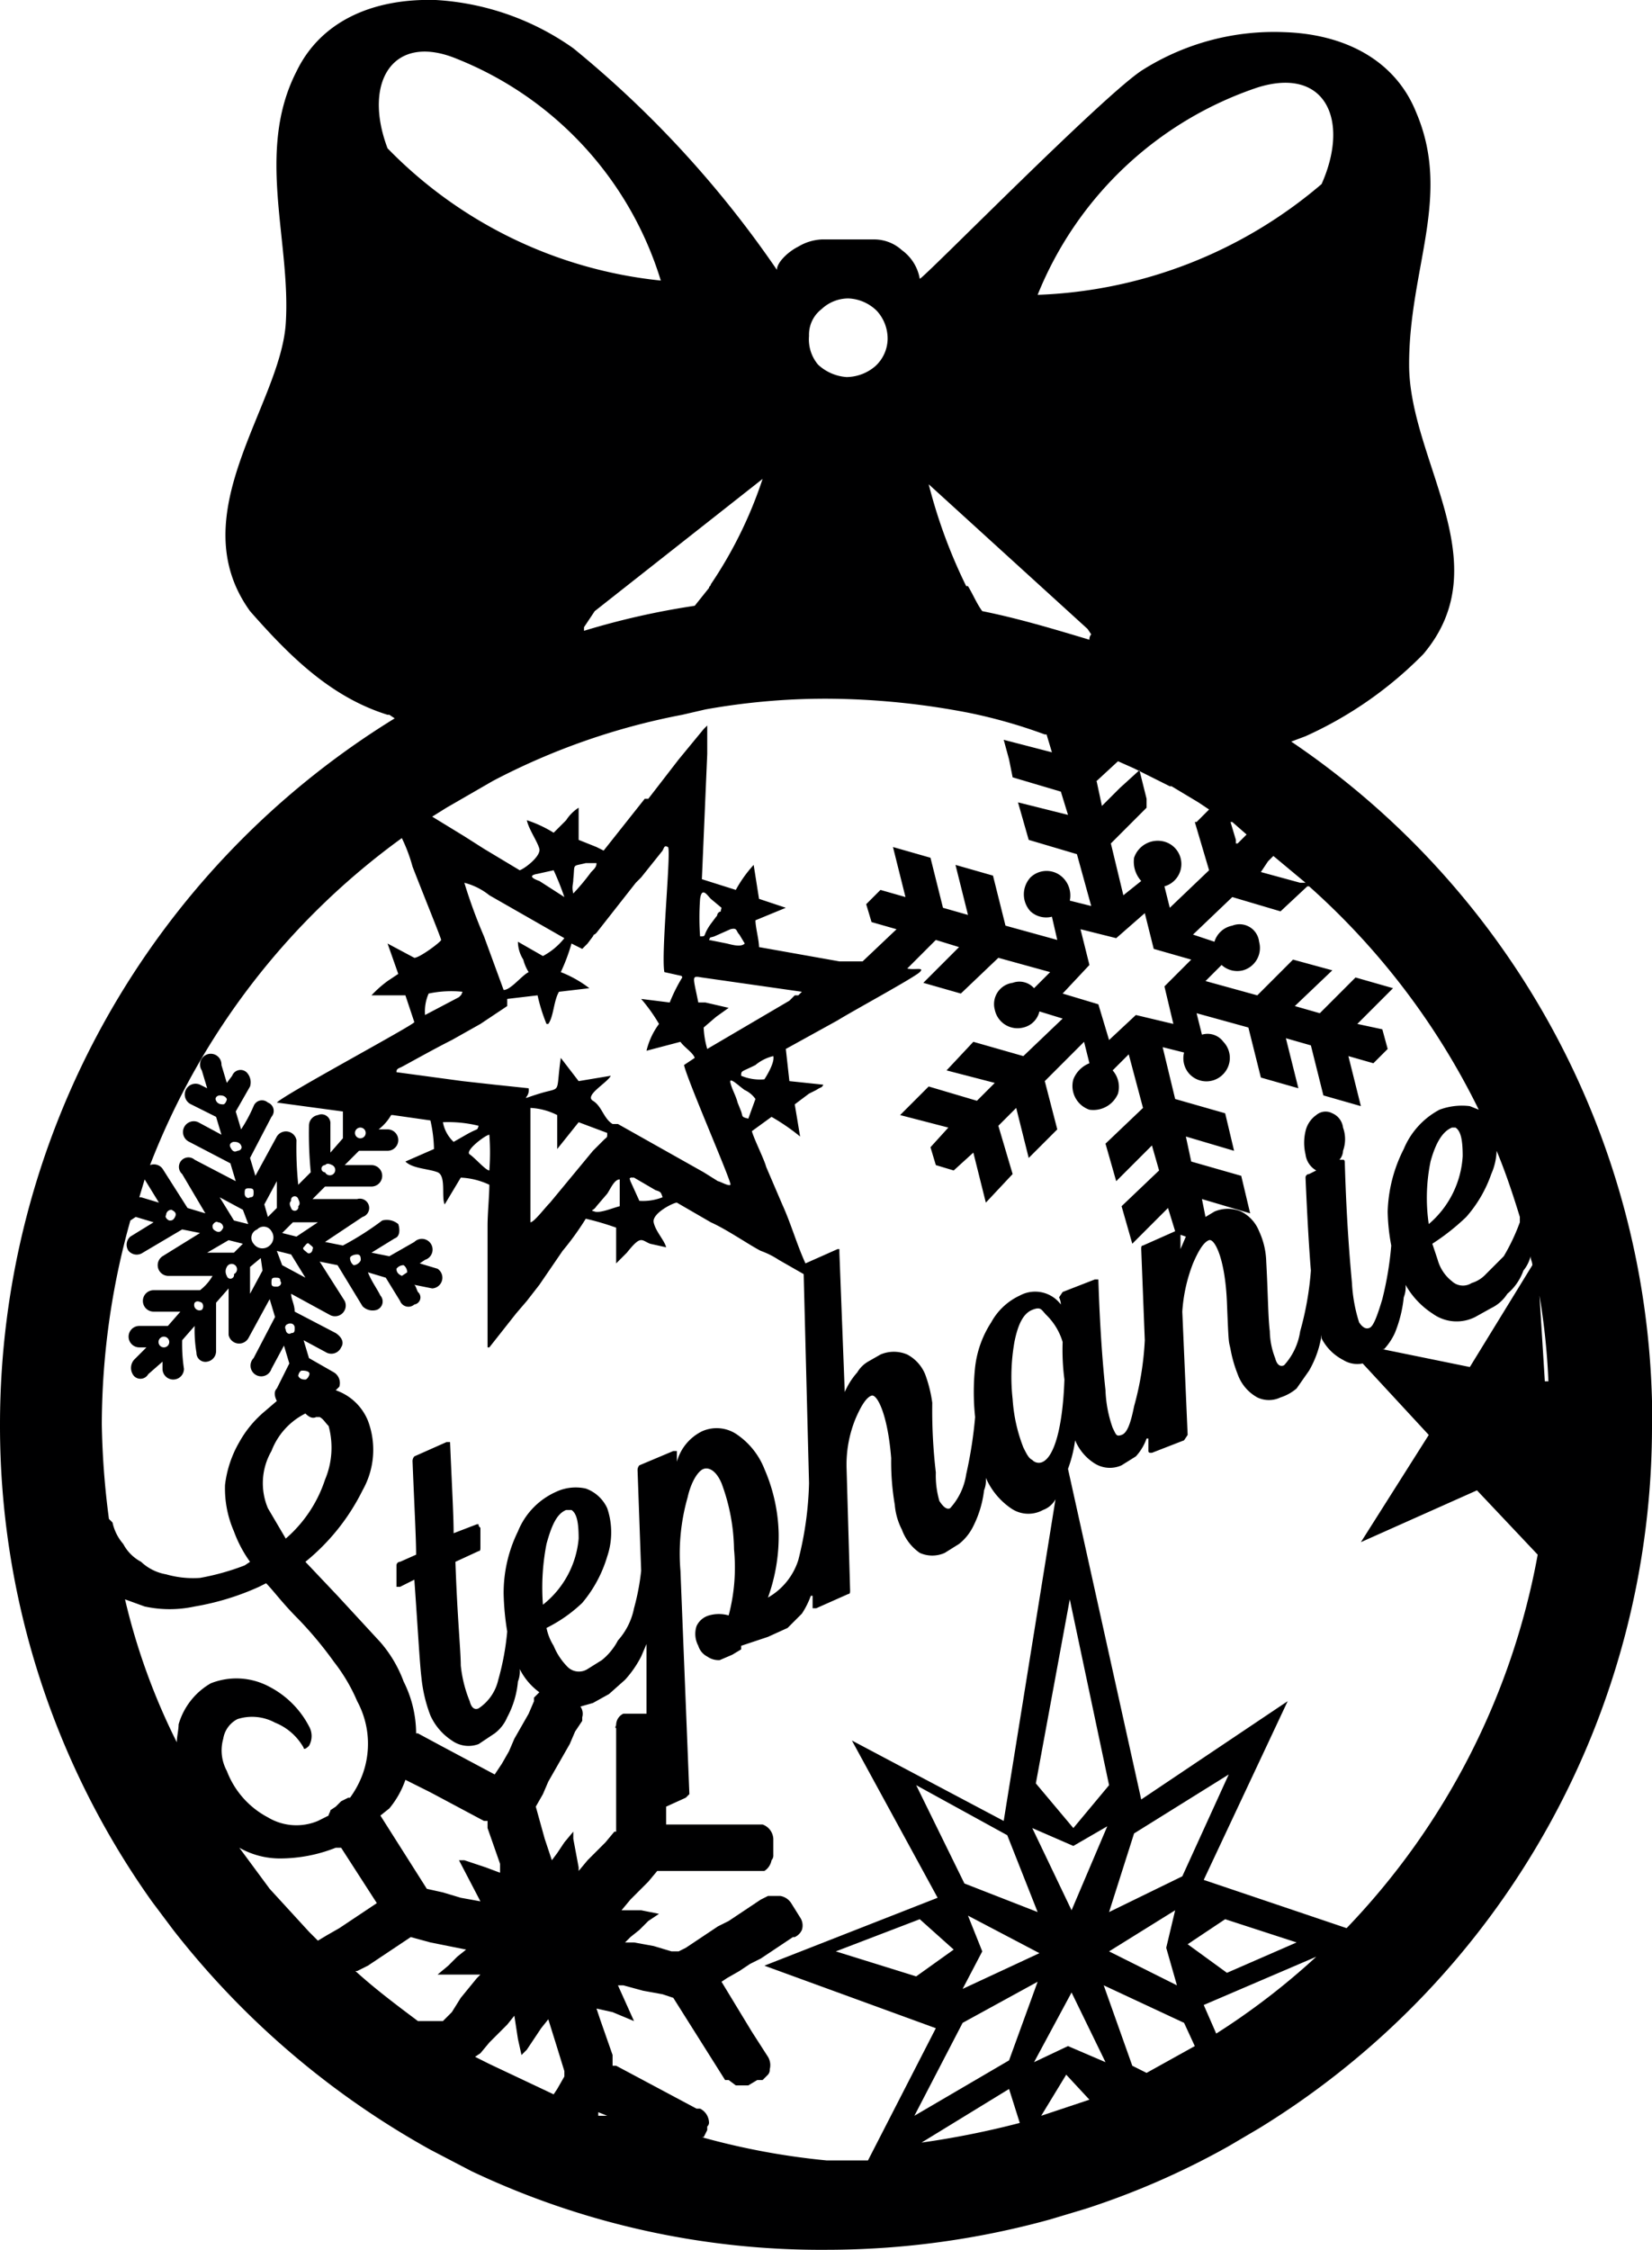 <svg xmlns="http://www.w3.org/2000/svg" viewBox="0 0 92.5 125.9"><defs><style>.cls-1{fill:#000001;fill-rule:evenodd;}</style></defs><title>Stephanie</title><g id="Layer_2" data-name="Layer 2"><g id="Layer_1-2" data-name="Layer 1"><path class="cls-1" d="M92.5,78.9v-.5A45.9,45.9,0,0,0,72.3,41.5l.8-.3h0a21.8,21.8,0,0,0,6.6-4.6c4.3-5.1-.8-10.8-.8-16.2s2.4-9.4.4-14.1c-1.2-3-4.1-4.4-7.4-4.5A13.8,13.8,0,0,0,64,3.9C61.9,5.2,51.7,15.6,51.5,15.6a2.5,2.5,0,0,0-1-1.6,2.3,2.3,0,0,0-1.6-.6H46a2.8,2.8,0,0,0-1.3.4c-.6.3-1.2.9-1.2,1.3A58.8,58.8,0,0,0,32.1,2.7,14.8,14.8,0,0,0,24.4,0C21-.1,18,1.1,16.6,4c-2.3,4.5-.3,9.5-.6,14.1s-5.9,10.7-2,16.1c2.2,2.5,4.5,4.8,7.7,5.8h.1l.3.2A46.4,46.4,0,0,0,0,79.7a45.9,45.9,0,0,0,8.5,26.7L9.7,108a47.4,47.4,0,0,0,14.4,12.3l2.3,1.2a45.7,45.7,0,0,0,19.9,4.4,47.1,47.1,0,0,0,12.5-1.7l2-.6a44.1,44.1,0,0,0,8-3.5l1.7-1a46.1,46.1,0,0,0,22-39.4Zm-6-1.6-.3-4.8a39.1,39.1,0,0,1,.5,4.8ZM83.8,64.4c.5,1.2.9,2.4,1.3,3.7v.3a11.4,11.4,0,0,1-.9,1.9l-1,1a1.8,1.8,0,0,1-.8.5.9.9,0,0,1-1.1-.1,2.3,2.3,0,0,1-.8-1.2l-.3-.9a12.5,12.5,0,0,0,1.9-1.5,7.2,7.2,0,0,0,1.4-2.4A3.5,3.5,0,0,0,83.8,64.4Zm-1.9.3A5.4,5.4,0,0,1,80,68.5a10.1,10.1,0,0,1,.1-3.5c.3-1.1.7-1.7,1.2-1.9h.2C81.8,63.3,81.9,63.8,81.9,64.7Zm-1.7,8.8a2.3,2.3,0,0,0,2.4.2l.9-.5a2.2,2.2,0,0,0,.9-.8,3,3,0,0,0,.9-1.3,2,2,0,0,0,.4-.8c0,.2.1.3.1.5l-3.5,5.7-4.9-1h.1a3.5,3.5,0,0,0,.6-.9,7.2,7.2,0,0,0,.5-2,1.5,1.5,0,0,0,.1-.7A4.6,4.6,0,0,0,80.2,73.5Zm2.6-11.4-.5-.2a3.6,3.6,0,0,0-1.7.2,4.4,4.4,0,0,0-2,2.2,8.2,8.2,0,0,0-.9,3.5,11.1,11.1,0,0,0,.2,1.9,18.6,18.6,0,0,1-.5,3c-.3,1-.5,1.5-.7,1.6s-.4,0-.6-.3a8.7,8.7,0,0,1-.4-2.2c-.1-1.1-.3-3.3-.4-6.7,0-.1,0-.2-.1-.2H75a.8.8,0,0,0,.2-.5,1.9,1.9,0,0,0,0-1.3,1,1,0,0,0-.6-.8.8.8,0,0,0-.9.1,1.5,1.5,0,0,0-.6.9,2.8,2.8,0,0,0,0,1.3,1.2,1.2,0,0,0,.6.9h0l-.4.2a.2.2,0,0,0-.2.2c.1,2.3.2,4,.3,5.2a17.2,17.2,0,0,1-.6,3.4,3.6,3.6,0,0,1-.9,1.9c-.2.1-.4,0-.5-.4a4.3,4.3,0,0,1-.3-1.5c-.1-.8-.1-2.1-.2-3.9a4.3,4.3,0,0,0-.4-1.7,2.1,2.1,0,0,0-1-1.1,1.9,1.9,0,0,0-1.5,0l-.5.3-.2-1,2.7.8-.5-2.1L66.7,65l-.3-1.4,2.7.8-.5-2.1-2.8-.8-.7-2.9,1.2.3a1.3,1.3,0,0,0,.3,1.2,1.3,1.3,0,0,0,1.9,0,1.3,1.3,0,0,0,0-1.8,1.1,1.1,0,0,0-1.2-.4L67,56.7l2.9.8.7,2.8,2.1.6L72,58.1l1.4.4.7,2.8,2.1.6-.7-2.8,1.4.4.8-.8-.3-1.1L76,57.3l2-2-2.1-.6-2,2-1.4-.4,2.1-2-2.2-.6-2,2-2.9-.8.9-.9a1.3,1.3,0,0,0,1.2.3,1.3,1.3,0,0,0,.9-1.6,1.1,1.1,0,0,0-1.5-.9,1.3,1.3,0,0,0-1,.9l-1.2-.4L69,50.2l2.7.8,1.5-1.4h.1A40.7,40.7,0,0,1,82.8,62.1ZM64.1,75a16.8,16.8,0,0,1-.6,3.7c-.2,1-.4,1.5-.7,1.6s-.3,0-.5-.4a7,7,0,0,1-.4-2.1c-.1-.9-.3-3-.4-6.2h-.2l-1.8.7-.2.3a1,1,0,0,1,.1.4,1.8,1.8,0,0,0-2.3-.5A3.5,3.5,0,0,0,55.5,74a5.8,5.8,0,0,0-.9,2.5,13.1,13.1,0,0,0,0,2.8h0a24,24,0,0,1-.5,3.2,3.6,3.6,0,0,1-.9,1.9c-.2.1-.4-.1-.6-.4a5.1,5.1,0,0,1-.2-1.6,29.9,29.9,0,0,1-.2-3.9,7.5,7.5,0,0,0-.4-1.6,2.2,2.2,0,0,0-1-1.1,1.9,1.9,0,0,0-1.5,0l-.7.4a1.7,1.7,0,0,0-.6.6,4.1,4.1,0,0,0-.7,1.1L47,70.1v-.2h-.1l-1.8.8h0c-.5-1.1-.8-2.2-1.3-3.3l-.9-2.1c-.1-.4-.7-1.6-.8-2l1.1-.8a11.6,11.6,0,0,1,1.6,1.1l-.3-1.8.8-.6.4-.2c.3-.2.3-.1.4-.3l-1.9-.2-.2-1.8,2.9-1.6c.8-.5,4.3-2.4,4.6-2.7s-.3-.1-.7-.2l1.6-1.6,1.3.4-2,2,2.1.6,2.1-2,2.9.8-.9.9a1.1,1.1,0,0,0-1.2-.3,1.2,1.2,0,0,0-1,1.5,1.3,1.3,0,0,0,1.6,1,1.2,1.2,0,0,0,.9-.9l1.3.4-2.2,2.1-2.8-.8-1.5,1.6,2.7.7-1,1-2.7-.8-1.6,1.6,2.7.7-1,1.1.3,1,1,.3,1.1-1,.7,2.8,1.5-1.6L55.9,63l1-1,.7,2.8,1.6-1.6-.7-2.7,2.2-2.2.3,1.2a1.6,1.6,0,0,0-.9.9,1.4,1.4,0,0,0,.9,1.7,1.5,1.5,0,0,0,1.6-.9,1.4,1.4,0,0,0-.3-1.3l.9-.9.8,3-2.1,2,.6,2.1,2-2,.4,1.4-2.1,2,.6,2.1,2-2,.4,1.3-1.8.8c-.1,0-.1.1-.1.2Zm-5.7,6.8a.5.5,0,0,1-.6-.1c-.2-.1-.3-.3-.5-.7a9,9,0,0,1-.6-2.7,11.3,11.3,0,0,1,.1-3.2c.2-1,.5-1.6,1-1.8s.5,0,.8.3a3.5,3.5,0,0,1,.9,1.5,12.8,12.8,0,0,0,.1,2.1C59.5,80,59,81.5,58.4,81.8Zm-15.6.4a4.2,4.2,0,0,0-1.5-1.9,2,2,0,0,0-2-.2,2.7,2.7,0,0,0-1.4,1.7v-.6h-.2l-1.9.8a.4.4,0,0,0-.1.3l.2,5.6a13,13,0,0,1-.4,2.1,3.8,3.8,0,0,1-.9,1.8,3.5,3.5,0,0,1-.9,1.1l-.8.5a.9.9,0,0,1-1.1-.1,3.6,3.6,0,0,1-.8-1.2,3,3,0,0,1-.4-1,8.1,8.1,0,0,0,2-1.4A7.2,7.2,0,0,0,34,87.1a4.2,4.2,0,0,0,0-2.7,2.1,2.1,0,0,0-1.2-1.1,2.6,2.6,0,0,0-1.7.2A4.1,4.1,0,0,0,29,85.7a7.8,7.8,0,0,0-.8,3.5,14.9,14.9,0,0,0,.2,2.1,14.6,14.6,0,0,1-.5,2.7,2.6,2.6,0,0,1-1.1,1.6c-.2.1-.4,0-.5-.4a7.2,7.2,0,0,1-.5-2c0-.8-.2-2.8-.3-5.8l1.3-.6c.1,0,.1-.1.1-.2V85.5c-.1-.1-.1-.1-.1-.2h-.1l-1.3.5c0-1-.1-2.7-.2-5.1H25l-1.8.8a.4.4,0,0,0-.1.3c.1,2.5.2,4.3.2,5.2l-.9.4a.2.2,0,0,0-.2.2v1.2h.2l.8-.4c.2,2.8.3,4.7.4,5.5a8.1,8.1,0,0,0,.5,2.1,3.3,3.3,0,0,0,1.2,1.4,1.6,1.6,0,0,0,1.5.2l.9-.6a2.2,2.2,0,0,0,.7-.9,5.2,5.2,0,0,0,.6-2,1.5,1.5,0,0,0,.1-.7,3.6,3.6,0,0,0,1.1,1.3l-.3.3v.2l-.3.7-.8,1.4-.3.7-.4.7-.4.6h0l-1.5-.8-1.5-.8L23.4,97h-.1a6.5,6.5,0,0,0-.7-2.9,7.1,7.1,0,0,0-1.3-2.2l-2.4-2.6-1.8-1.9a12,12,0,0,0,3.2-4,4.6,4.6,0,0,0,.3-3.9,3,3,0,0,0-1.8-1.7h0l.2-.2a.7.7,0,0,0-.3-.8L17.3,76,17,75l1.3.7a.6.6,0,0,0,.8-.3c.2-.3,0-.6-.3-.8l-2.3-1.2c0-.4-.2-.7-.2-1l2.2,1.2a.6.6,0,0,0,.8-.8l-1.4-2.2,1,.2,1.4,2.3a.8.8,0,0,0,.8.2.5.5,0,0,0,.2-.8c-.2-.4-.5-.8-.7-1.3l1,.3.8,1.3a.5.5,0,0,0,.8.2.4.4,0,0,0,.2-.7c-.1-.2-.1-.3-.2-.4l1,.2a.6.6,0,0,0,.3-1.1l-1-.3.3-.2a.6.6,0,1,0-.6-1l-1.4.8-1-.2,1.3-.8c.3-.1.3-.5.2-.8a1,1,0,0,0-.9-.2,16.4,16.4,0,0,1-2.2,1.4l-1-.2,2.1-1.4a.5.5,0,0,0-.3-1H17.5l.7-.7h2.6a.6.6,0,0,0,.6-.6.6.6,0,0,0-.6-.6H19.3l.8-.8h1.6a.6.6,0,0,0,0-1.2h-.5a2.7,2.7,0,0,0,.7-.8H22l2.1.3a7.8,7.8,0,0,1,.2,1.6l-1.6.7c.4.4,1.3.4,1.8.6s.2,1.4.4,1.8l.9-1.5a4.2,4.2,0,0,1,1.6.4c0,.6-.1,1.6-.1,2.3v6.8h.1l1.5-1.9h0l.6-.7.7-.9L31.5,70a15.8,15.8,0,0,0,1.3-1.8,15.4,15.4,0,0,1,1.7.5v2l.6-.6c.8-1,.8-.7,1.3-.5l.9.2c-.1-.4-.6-.9-.7-1.4s1.1-1.1,1.3-1.1l1.9,1.1c.9.4,2.2,1.3,2.8,1.6a4.7,4.7,0,0,1,1,.5l1.4.8L45.3,83a19.1,19.1,0,0,1-.6,4.3A3.7,3.7,0,0,1,43,89.4a10.1,10.1,0,0,0,.6-3.6A9.6,9.6,0,0,0,42.8,82.2ZM34.5,97.6v4.9h-.1l-.5.6-.5.5-.5.5-.5.6h0v-.2l-.3-1.6v-.4l-.5.6-.4.6-.3.4-.4-1.2-.5-1.8h0l.4-.7.3-.7.4-.7.8-1.4.3-.7.4-.6h0v-.2a.7.7,0,0,0-.1-.6l.7-.2.9-.5.9-.8a6,6,0,0,0,.9-1.3l.3-.7v3.9H34.9a.7.7,0,0,0-.4.6h0c0,.1-.1.2,0,.2ZM30.6,86.4c.3-1.1.6-1.7,1.1-1.9H32c.3.2.4.7.4,1.6a5.3,5.3,0,0,1-2,3.7A12.7,12.7,0,0,1,30.6,86.4Zm-5.3,26.2-.5.5H23.4c-1.2-.9-2.4-1.8-3.5-2.8H20l.6-.3.6-.4.6-.4.6-.4.6-.4h0l1.1.3,1,.2,1,.2-.5.4-.5.5-.6.5h2.4l-.2.2-.9,1.1Zm1.6-6.2h0l-1.1-.2-1-.3-.9-.2-2.6-4.1.5-.4a5.1,5.1,0,0,0,.9-1.6l1.4.7,1.5.8,1.5.8h.2v.4l.7,2v.5l-.8-.3-1.2-.4h-.3ZM13.1,85.7a7,7,0,0,0,.9,1.7l-.3.2a13.6,13.6,0,0,1-2.5.7,5.5,5.5,0,0,1-1.9-.2,2.7,2.7,0,0,1-1.4-.7,2.4,2.4,0,0,1-1-1,2.7,2.7,0,0,1-.6-1.2L6.1,85a45.5,45.5,0,0,1-.4-5.3A42.4,42.4,0,0,1,7.3,68.3l.3-.2,1,.3-1.3.8a.6.6,0,0,0-.1.8.6.6,0,0,0,.8.1l2.2-1.3,1,.2L9.1,70.3a.6.6,0,0,0,.3,1.1h2.5a2.7,2.7,0,0,1-.7.8H8.6a.6.6,0,0,0-.6.6.6.6,0,0,0,.6.6h1.5l-.7.8H7.8a.6.6,0,1,0,0,1.2h.4l-.7.7a.7.7,0,0,0,0,.9.5.5,0,0,0,.8-.1l.8-.7v.4a.6.6,0,0,0,.6.6.6.6,0,0,0,.6-.6,9.2,9.2,0,0,1-.1-1.6l.7-.8a7.6,7.6,0,0,0,.1,1.5.5.5,0,0,0,.6.5.6.6,0,0,0,.5-.6V72.9l.7-.8v2.6a.6.6,0,0,0,1.1.2l1.2-2.2.3,1L14.2,76a.6.6,0,1,0,1,.6l.7-1.3.3,1-.7,1.4c-.2.2-.1.5,0,.7l-.7.6a6.1,6.1,0,0,0-1.4,1.7,6.2,6.2,0,0,0-.8,2.4A6,6,0,0,0,13.1,85.7ZM9.3,68a.3.3,0,0,1,.3-.3c.2.1.3.2.2.4s-.2.2-.3.2S9.2,68.1,9.3,68Zm4.3-.3.3.8-.8-.2L12.3,67Zm-.3-3.3c-.2.1-.3,0-.4-.2s.1-.3.2-.3.3,0,.4.2S13.4,64.4,13.3,64.4Zm3.1,4h1.4l-1.2.8-.8-.2Zm-.1-1.2a.2.2,0,0,1,.4-.1c.1.2.1.3,0,.4a.2.2,0,0,1-.4.1C16.2,67.4,16.2,67.3,16.3,67.2Zm1.2,2.7c0,.2-.2.3-.3.2s-.3-.2-.2-.3.2-.3.3-.2S17.6,69.8,17.5,69.9Zm-1.2.3.8,1.3-1.3-.7-.3-.8Zm.4,6.8c0-.1.1-.3.2-.3s.3,0,.4.1-.1.4-.2.4S16.8,77.2,16.7,77Zm1.1.6Zm-1.5-3c-.1.1-.3,0-.3-.2a.2.2,0,0,1,.1-.3c.2-.1.4,0,.4.2S16.5,74.6,16.3,74.6Zm-.6-2.9c.1.1,0,.3-.2.3s-.3,0-.3-.2,0-.3.2-.3S15.7,71.5,15.7,71.7ZM15,68.1l-.2-.7.7-1.3v1.5Zm.2.8a.6.6,0,0,1-.1.8.6.6,0,0,1-.9-.1.5.5,0,0,1,.2-.8A.5.5,0,0,1,15.2,68.9Zm-.5,2.2L14,72.4V70.9l.6-.5ZM14,67c-.1.1-.3,0-.3-.2s0-.3.2-.3.3,0,.3.2S14.2,67,14,67Zm-1.5,1.7c-.1.2-.2.3-.4.2s-.2-.2-.2-.3.2-.3.3-.2A.3.3,0,0,1,12.5,68.7Zm.3.7.8.2-.5.5H11.6Zm.3,1.9a.2.2,0,0,1-.4.1.5.5,0,0,1,0-.5.3.3,0,1,1,.4.4Zm-1.8,2a.3.3,0,0,1-.4-.4c.1-.1.2-.1.4,0A.3.3,0,0,1,11.3,73.3Zm-1.9,2a.3.3,0,1,1,0-.4A.3.3,0,0,1,9.4,75.3Zm5.8,5.9a3.9,3.9,0,0,1,1.9-2.1c.2.2.4.3.6.2h.2c.2.1.3.3.5.5a4.6,4.6,0,0,1-.2,3A7.4,7.4,0,0,1,16,86.1l-1-1.7A3.6,3.6,0,0,1,15.2,81.2Zm4.4-10.8c0-.1.2-.2.4-.2s.2.2.2.3-.2.3-.4.3A.5.5,0,0,1,19.6,70.4Zm2.6.6a.5.5,0,0,1,.4-.2.5.5,0,0,1,.2.4l-.3.2C22.3,71.3,22.2,71.2,22.2,71Zm-4-5.8c.1-.1.2-.1.4,0a.3.3,0,1,1-.4.4A.2.2,0,0,1,18.2,65.2Zm2.2-2.8v-.2h0Zm0,1.2a.3.3,0,1,1,0-.4A.3.3,0,0,1,20.4,63.6Zm4.9-5.4,1.6-.9,1.5-1v-.4l1.7-.2a9.8,9.8,0,0,0,.5,1.6h.1c.3-.4.3-1.3.6-1.8l1.7-.2a6.5,6.5,0,0,0-1.6-.9,10.4,10.4,0,0,0,.6-1.6l.6.3.3-.3.3-.4c.1-.2,0,0,.2-.2l2.2-2.8.3-.3,1.2-1.5c.1-.2.1-.3.3-.2s-.4,6-.2,7l.9.2a.1.1,0,0,1,.1.1,9.1,9.1,0,0,0-.7,1.4l-1.6-.2a9.4,9.4,0,0,1,1,1.4,4.1,4.1,0,0,0-.7,1.5l1.9-.5c.2.3.7.6.8.9l-.6.4c.2.9,2.7,6.6,2.6,6.7s-.6-.2-.7-.2l-.8-.5-3.2-1.8-1.6-.9h-.3c-.5-.3-.6-1-1.1-1.3s.8-1,1-1.4l-1.8.3-1-1.3c-.3,2.1.1,1.6-1.2,2s-.5.3-.6-.3l-1.9-.2-1.8-.2-3.7-.5c0-.2.1-.2.3-.3S24.3,58.7,25.3,58.2ZM24,55.6a6.1,6.1,0,0,1,1.9-.1c-.1.2,0,.1-.2.3l-1.9,1A2.5,2.5,0,0,1,24,55.6Zm7.6-3.1a3.8,3.8,0,0,1-1.2,1L29,52.7a1.9,1.9,0,0,0,.3,1,2.5,2.5,0,0,0,.3.7c-.4.2-1,1-1.4,1l-1.1-3a28.5,28.5,0,0,1-1.1-3,3.7,3.7,0,0,1,1.4.7Zm-1.5-3.6.9-.2a15.6,15.6,0,0,1,.6,1.5l-1.4-.9C29.9,49.2,29.5,49,30.1,48.9Zm2,.3c.1-.9-.1-.7.7-.9h.6c0,.2-.1.3-.3.5a12.7,12.7,0,0,1-1,1.2C32,49.6,32.1,49.5,32.1,49.2ZM40,52.4l.9-.4c.4-.1.3.1.5.3l.3.5c-.2.2-.6.1-1,0l-1-.2C39.8,52.4,39.7,52.5,40,52.4Zm.2-1.3c-.1.2,0,.1-.1.2l-.3.4c-.5.7-.2.7-.6.7a14.6,14.6,0,0,1,0-2.1c.1-.7.4-.2.6,0l.6.5C40.3,51.2,40.4,50.9,40.2,51.1Zm-.9,3.6,5.6.8-.2.2h-.2l-.3.3-4.6,2.7a5,5,0,0,1-.2-1.2l.7-.6.7-.5-1.3-.3h-.4C38.8,54.6,38.7,54.6,39.3,54.7Zm2.2,5.5c0-.3,0-.2.8-.6a2.4,2.4,0,0,1,1-.5c.1.4-.5,1.3-.5,1.3A2.7,2.7,0,0,1,41.5,60.2Zm.8,1.3-.4,1.1c-.4-.1-.3-.1-.4-.4l-.2-.5c-.1-.4-.3-.7-.4-1.1s.5.2.8.4A1.5,1.5,0,0,1,42.3,61.5ZM37.1,67a3,3,0,0,1-1.3.2l-.5-1.1c-.1-.3,0-.1,0-.2h.2l1.2.7C37,66.7,37,66.7,37.1,67Zm-3.7.5.6-.7c.2-.3.4-.8.7-.8v1.5c-.4.1-1.1.4-1.4.3S33.2,67.8,33.4,67.5Zm-.2-3.1-2.4,2.9c-.3.3-.9,1.1-1.1,1.1V62a3.7,3.7,0,0,1,1.5.4v1.9l1.2-1.5,1.6.6c0,.3,0,.2-.2.4l-.3.3Zm-5.8-.9h0a13.2,13.2,0,0,1,0,2c-.2,0-.8-.7-1.1-.9S27.2,63.5,27.4,63.5Zm-1.3,0-.7.4a2,2,0,0,1-.6-1.1h0a7.1,7.1,0,0,1,2,.2C26.7,63.3,26.8,63.1,26.1,63.5ZM60.5,52l2,.5,1.6-1.4.5,2,2.1.6-1.5,1.5.5,2.1-2.1-.5-1.5,1.4-.6-2-2-.6L61,54Zm.8-8.2,1.3-1.2.9.4,2,1h.1l1.5.9.6.4L67,46h-.1l.8,2.7-2.2,2.1-.3-1.2a1.3,1.3,0,0,0,.9-.9,1.3,1.3,0,0,0-.9-1.6,1.4,1.4,0,0,0-1.7.9,1.6,1.6,0,0,0,.4,1.3l-1,.8-.7-2.9,2-2v-.5l-.4-1.6-1.1,1-1,1-.3-1.4ZM71,48.2l.3-.3,1.8,1.5h-.3l-2.2-.6Zm-1.2-1.5-.5.5h-.1v-.2l-.3-1H69ZM66.4,69.2l-.3.7v-.8Zm4-64.3c3.8-1.2,5.2,1.8,3.6,5.4a25.9,25.9,0,0,1-15.9,6.2A20.2,20.2,0,0,1,70.4,4.9ZM60.9,35.2l.2.3a.4.4,0,0,0-.1.3c-2-.6-4-1.2-6-1.6-.3-.4-.5-.9-.8-1.4h-.1A29.2,29.2,0,0,1,52,27.1ZM46,17.3a2.2,2.2,0,0,1,1.5-.6,2.4,2.4,0,0,1,1.6.7,2.3,2.3,0,0,1,.6,1.6,2.1,2.1,0,0,1-.7,1.5,2.5,2.5,0,0,1-1.6.6,2.6,2.6,0,0,1-1.6-.7,2.2,2.2,0,0,1-.5-1.6A1.8,1.8,0,0,1,46,17.3Zm.3,21.8a42.6,42.6,0,0,1,8,.8,29,29,0,0,1,4.2,1.2h.1l.3,1-2.7-.7.3,1.1.2,1,2.7.8.4,1.3L57,44.9l.6,2.1,2.7.8.8,2.9-1.2-.3a1.4,1.4,0,0,0-.4-1.3,1.3,1.3,0,0,0-1.8,0,1.4,1.4,0,0,0,0,1.9,1.3,1.3,0,0,0,1.2.3l.3,1.3-2.9-.8L55.6,49l-2.1-.6.7,2.8-1.4-.4L52.1,48,50,47.4l.7,2.8-1.4-.4-.8.8.3,1,1.4.4-1.9,1.8H47L42.5,53c0-.4-.2-1.1-.2-1.5l1.7-.7-1.5-.5-.3-1.9a7.1,7.1,0,0,0-1,1.4l-1.9-.6.3-7V40.6l-.2.2-1.4,1.7-1.7,2.2h-.2l-2.3,2.9-.4-.2L32.4,47V45.2a2.3,2.3,0,0,0-.7.7l-.7.7a6.9,6.9,0,0,0-1.5-.7c.1.5.6,1.2.7,1.6s-.8,1.1-1.1,1.2l-2-1.2L26,46.8l-1.8-1.1.8-.5,2.6-1.5A38.1,38.1,0,0,1,38.2,40l1.3-.3A38.2,38.2,0,0,1,46.3,39.1Zm-6.5-6.4h0c0,.1-.1.1-.1.2l-.8,1a42.9,42.9,0,0,0-6.2,1.4v-.2l.6-.9,9.4-7.4A23.9,23.9,0,0,1,39.8,32.7ZM21.7,8.3c-1.4-3.7.3-6.5,3.9-5A19.5,19.5,0,0,1,37,15.7,24.9,24.9,0,0,1,21.7,8.3Zm.8,38.6a9.1,9.1,0,0,1,.6,1.6c.7,1.8,1.6,4,1.6,4.1s-1.2,1-1.5,1l-1.5-.8.6,1.7-.6.4a6.5,6.5,0,0,0-.9.8h1.9l.5,1.5c-.1.2-7.2,4-7.7,4.5l3.7.5v1.5l-.7.8V62.9a.5.5,0,0,0-.7-.5.6.6,0,0,0-.5.6,22.6,22.6,0,0,0,.1,2.6l-.7.7a20.1,20.1,0,0,1-.1-2.5.6.6,0,0,0-1.1-.2l-1.2,2.2-.3-1,1.2-2.3a.5.5,0,0,0-.2-.8.5.5,0,0,0-.8.2,8.3,8.3,0,0,1-.7,1.3l-.3-1,.8-1.4a.8.8,0,0,0-.2-.8.5.5,0,0,0-.8.2l-.3.4-.3-1a.6.6,0,1,0-1.1.3l.3,1-.4-.2a.6.6,0,0,0-.5,1.1l1.4.7.3,1-1.3-.7a.6.6,0,1,0-.5,1.1l2.3,1.2.3,1-2.3-1.2a.5.5,0,0,0-.7.8l1.3,2.2-1-.3L9.1,65.4a.6.6,0,0,0-.7-.2A40.7,40.7,0,0,1,22.5,46.9ZM12.7,61.5c0,.1-.1.3-.2.3s-.3,0-.4-.2.1-.3.2-.3S12.6,61.3,12.7,61.5ZM8.1,66l.8,1.3-1-.3H7.8ZM7,89.5l1.1.4a6.6,6.6,0,0,0,2.8,0,14.6,14.6,0,0,0,3.6-1.1l.4-.2c.4.4.9,1.1,1.8,2a21.2,21.2,0,0,1,2,2.4A9.8,9.8,0,0,1,20,95.2a5,5,0,0,1,.3,4.1,5.4,5.4,0,0,1-.7,1.3h-.1l-.4.2-.3.3-.3.2c0,.1-.1.2-.1.3l-.6.3a3.1,3.1,0,0,1-2.8-.2,4.9,4.9,0,0,1-2.3-2.6,2.4,2.4,0,0,1-.2-1.8,1.5,1.5,0,0,1,.8-1.1,2.7,2.7,0,0,1,2.1.2A3.2,3.2,0,0,1,17,97.8c0,.1.1.1.3-.1a1.1,1.1,0,0,0,0-1.1,5.2,5.2,0,0,0-2.2-2.2,3.9,3.9,0,0,0-3.3-.2A3.9,3.9,0,0,0,10,96.5c0,.3-.1.7-.1,1A36.3,36.3,0,0,1,7,89.5Zm6.4,13.9a4.6,4.6,0,0,0,2.3.6,8.5,8.5,0,0,0,3.1-.6h.3l2,3.1-.3.2-.6.4-.6.4-.6.4-.7.4-.5.3-.5-.5-2.2-2.4Zm13.2,11.7.3-.2.5-.6.5-.5.5-.5.4-.5.2,1.3.2.9.3-.3.4-.6.4-.6.4-.5.5,1.6.4,1.3v.3l-.4.7-.2.3-3.6-1.7Zm6.9,3.1h0l.5.2h-.5Zm5.8,1.4h.1l.2-.4V119a.3.3,0,0,0,.1-.2.9.9,0,0,0-.5-.8H39l-1.5-.8-1.5-.8-1.5-.8h-.2V115l-.7-2-.2-.6.9.2,1.2.5h0l-.9-2h.3l1.1.3,1.1.2.6.2,2.9,4.6h.2l.4.3h.7l.5-.3h.3l.3-.3a.4.4,0,0,0,.1-.3.9.9,0,0,0-.1-.7l-.9-1.4-1.7-2.8.3-.2.7-.4.6-.4.6-.3.6-.4.6-.4.6-.4h.1a.8.8,0,0,0,.4-.4h0a.8.8,0,0,0-.1-.7l-.5-.8a.9.9,0,0,0-.6-.4H43l-.4.2-1.2.8-.6.4-.6.3-.6.4-.6.4-.6.4-.4.2h-.4l-1-.3-1.1-.2H35l.3-.3.5-.4.5-.5.6-.4-1-.2H34.8l.5-.6.5-.5.5-.5.5-.6h6a.9.9,0,0,0,.4-.6h0a.4.4,0,0,0,.1-.3v-.9h0a.9.9,0,0,0-.6-.8H37.3v-1l1.1-.5.2-.2-.5-12.5a11.5,11.5,0,0,1,.4-4.1c.2-.9.6-1.5.9-1.6s.7.1,1,.8a11,11,0,0,1,.7,3.7,10.5,10.5,0,0,1-.3,3.7,2,2,0,0,0-1.1,0,1.1,1.1,0,0,0-.7.6,1.4,1.4,0,0,0,.1,1.1,1,1,0,0,0,.5.6,1.1,1.1,0,0,0,.7.2l.7-.3.5-.3v-.2l1.5-.5,1.1-.5.8-.8a4.7,4.7,0,0,0,.5-1h.1v.7h.2l1.8-.8c.1,0,.1-.1.1-.2l-.2-6.9a6.8,6.8,0,0,1,.5-2.7c.3-.7.6-1.2.9-1.3s.9,1,1.1,3.5a14.2,14.2,0,0,0,.2,2.6,3.7,3.7,0,0,0,.4,1.4,2.7,2.7,0,0,0,1,1.3,1.7,1.7,0,0,0,1.4,0l.8-.5a2.9,2.9,0,0,0,.8-1,6,6,0,0,0,.6-2,1.5,1.5,0,0,0,.1-.7,4,4,0,0,0,1.4,1.7,1.7,1.7,0,0,0,1.8.1,1.3,1.3,0,0,0,.7-.6l-2.9,18-8.5-4.5,4.8,8.8-9.7,3.8,9.6,3.5-3.8,7.4H46.3A40.5,40.5,0,0,1,39.3,119.6Zm26.5-12.7-.5,2.1.6,2.1-3.8-1.9Zm-3.7.1,1.4-4.4,5.3-3.3L66.2,105Zm4.2,6.2.6,1.3L64.2,116l-.8-.4-1.6-4.5Zm.2-4.4,2.1-1.4,4,1.3-3.9,1.7Zm-12.3-1.6,4,2.1-4.3,2,1.1-2.1Zm3.9-.2L54,105.4l-2.7-5.5,5.1,2.8Zm-.3-4.7,2.3,1,1.9-1.1-2,4.7Zm-3.9,10.9,4.2-2.3-1.6,4.4-5.3,3.1Zm6.1-1.7,1.9,3.9-2.1-.9-1.9.9Zm-.3,4.6,1.3,1.4-2.7.9Zm.4-13.8L58,99.8l1.9-10.3,2.2,10.4Zm-6.7,6.8-2.1,1.5-4.5-1.4,4.7-1.8Zm-1.8,10.8,4.9-3,.6,1.9A48.6,48.6,0,0,1,51.6,119.9Zm16.5-6.1-.7-1.6,6.3-2.7A39.6,39.6,0,0,1,68.1,113.8Zm7.3-5.9-8-2.7,4.7-10-8.2,5.5L59.8,82.2a7.5,7.5,0,0,0,.4-1.6h0a2.8,2.8,0,0,0,1.1,1.3,1.6,1.6,0,0,0,1.5.1l.8-.5a2.9,2.9,0,0,0,.6-1h.1v.7a.1.1,0,0,0,.1.1h.1l1.8-.7.2-.3-.3-6.9a9,9,0,0,1,.6-2.7c.3-.7.6-1.2.9-1.3s.9,1,1,3.5.1,2.1.2,2.6a7.4,7.4,0,0,0,.4,1.4,2.4,2.4,0,0,0,1.1,1.3,1.5,1.5,0,0,0,1.3,0,2.6,2.6,0,0,0,.9-.5l.7-1a5.7,5.7,0,0,0,.7-2h0v.2a2.8,2.8,0,0,0,1.2,1.2,1.5,1.5,0,0,0,1.1.2l3.7,4-3.8,6,6.5-2.9L86.1,87A40.7,40.7,0,0,1,75.4,107.9Z"/></g></g></svg>